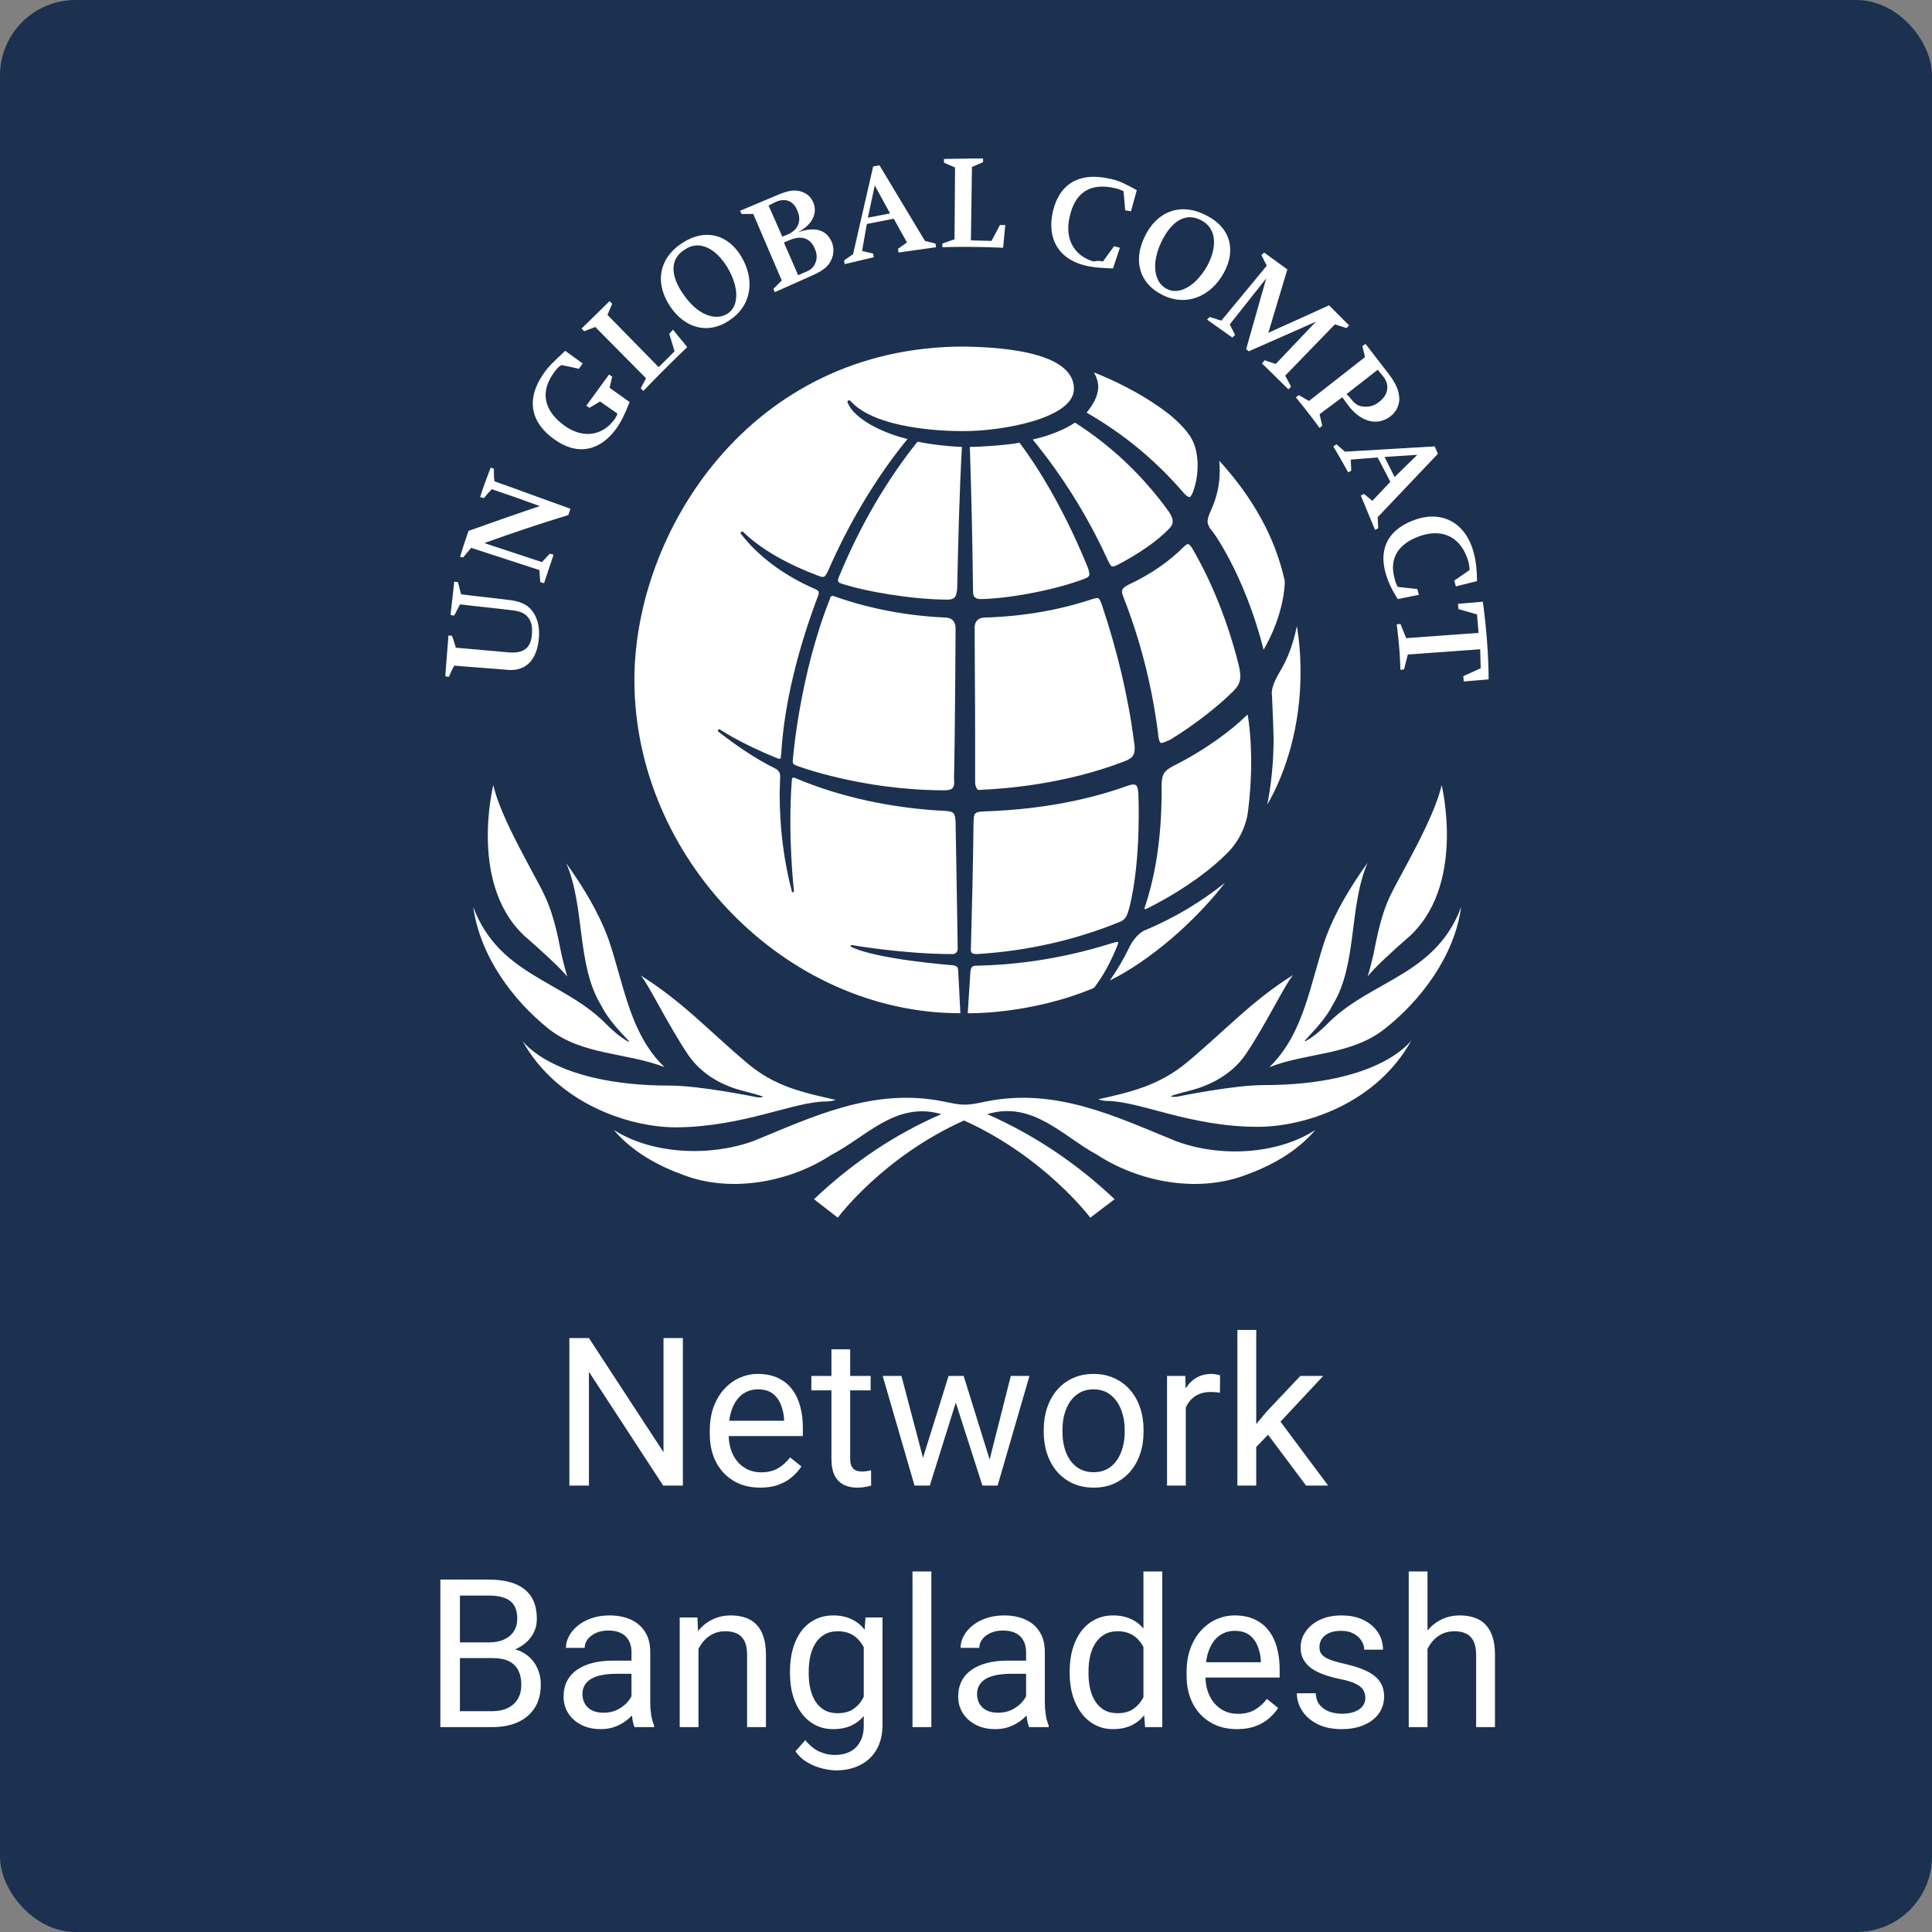 <svg xmlns="http://www.w3.org/2000/svg" version="1.1" xmlns:xlink="http://www.w3.org/1999/xlink" xmlns:svgjs="http://svgjs.dev/svgjs" width="512" height="512"><rect width="100%" height="100%" fill="#808080" stroke="none"/><svg width="512" height="512" viewBox="0 0 512 512" fill="none" xmlns="http://www.w3.org/2000/svg">
<rect width="512" height="512" rx="20" fill="#1C314F"></rect>
<path d="M307.56 196.84C307 196.42 306.86 194.04 306.86 194.04C305.32 182.14 302.38 170.1 297.76 158.34C297.48 157.64 297.34 157.22 297.34 156.8C297.34 156.24 297.62 155.68 299.02 154.98C305.04 152.18 309.94 148.68 313.58 145.04C314.14 144.48 314.56 144.2 314.84 144.2C315.12 144.2 315.4 144.48 315.96 145.32C321.42 154.7 325.48 165.2 328.28 176.26C328.56 177.52 328.7 178.5 328.7 179.2C328.7 180.74 328.14 181.86 326.74 183.26C323.1 186.9 316.66 192.08 309.94 196.14C309.66 196.14 307.98 197.12 307.56 196.84ZM301.68 210.56C301.68 210.56 301.68 208.46 300.98 208.04C300.28 207.62 298.6 208.32 298.6 208.32C286.84 212.52 273.96 214.62 260.52 215.04C258 215.18 258.14 215.74 258 217.84C257.86 229.74 257.58 240.94 257.3 251.16C257.3 251.16 257.16 252.14 257.58 252.56C257.86 252.84 258.98 252.84 258.98 252.84C272.42 252 285.16 249.06 296.78 244.3C298.46 243.6 298.74 242.48 299.3 240.52C302.52 227.64 301.68 210.56 301.68 210.56ZM296.5 149.52C301.82 146.72 306.72 143.36 309.8 140.14C310.5 139.44 310.78 138.88 310.78 138.18C310.78 137.48 310.5 136.78 309.8 135.66C302.66 125.72 294.12 117.88 284.88 112C282.22 113.82 278.02 115.5 273.68 116.48C281.24 125.72 287.96 136.22 293.42 148.12C293.98 149.24 294.26 149.94 294.68 150.08C295.24 150.22 295.94 149.8 296.5 149.52ZM287.26 153.44C287.96 153.16 288.38 153.02 288.66 152.46C288.8 151.9 288.38 150.64 288.38 150.64C283.2 137.9 276.9 126.28 270.18 117.32C266.54 118.02 259.54 118.44 257.02 118.44C257.44 131.32 257.72 144.06 257.86 156.38C257.86 157.5 258 158.06 258.42 158.34C258.7 158.62 259.26 158.76 259.82 158.76C268.22 158.62 280.26 156.1 287.26 153.44ZM296.36 249.9C296.36 249.62 296.08 249.62 296.08 249.62C295.8 249.62 295.38 249.76 294.4 250.04C279.7 254.66 266.96 255.78 258.7 255.92C257.58 255.92 257.3 256.34 257.16 257.6L256.46 268.52C256.46 268.52 272.98 268.94 289.92 261.8C292.3 258.72 294.26 255.08 295.94 251.02C296.08 250.6 296.22 250.32 296.36 249.9ZM330.66 189.56C330.66 189.28 330.38 189.56 330.38 189.56C326.46 193.48 319.32 198.8 310.92 203C308.26 204.4 307.98 205.38 307.84 207.76C307.98 221.34 306.3 231.7 303.36 240.52C303.36 240.52 303.08 241.22 303.92 240.8C304.76 240.38 316.94 234.5 325.34 225.96C328.14 223.16 330.38 218.96 330.8 214.48C332.62 199.64 330.66 189.56 330.66 189.56ZM334.86 172.2C340.46 162.54 340.46 154.56 340.46 154.56C340.46 154 340.46 153.58 340.32 153.3C337.8 142.24 331.92 131.74 323.1 122.08C323.24 123.06 323.24 123.9 323.24 124.88C323.24 128.24 322.54 131.74 320.86 135.38C320.3 136.64 320.02 137.48 320.02 138.18C320.02 138.88 320.3 139.3 320.72 140.14C320.86 139.86 329.82 152.04 334.86 172.2ZM207.04 199.64C207.88 185.92 211.66 171.5 216.84 157.78C216.98 157.5 216.98 157.22 216.98 157.08C216.98 156.66 216.7 156.38 216 156.1C207.32 152.32 200.74 147.14 196.4 141.54C196.4 141.54 196.12 141.26 196.4 140.98C196.68 140.7 196.96 140.98 196.96 140.98C201.86 145.74 209 149.66 217.26 152.74C217.68 152.88 217.82 152.88 218.1 152.88C218.52 152.88 218.8 152.6 219.36 151.48C224.96 138.6 232.24 126.42 240.5 116.34C233.5 114.66 226.36 110.88 224.68 106.82C224.68 106.82 224.4 106.4 224.82 106.12C225.24 105.98 225.52 106.4 225.52 106.4C233.22 114.8 255.76 114.24 255.76 114.24C265.14 114.24 284.6 111.02 284.6 103.04C284.6 95.9 274.24 92.12 255.48 91.84C198.64 91.84 168.12 141.12 168.12 180.18C168.12 227.36 208.16 268.52 254.5 268.52C254.5 267.82 253.94 257.46 253.94 257.46C253.94 256.34 253.66 255.92 252.26 255.78C252.26 255.78 232.1 254.24 225.52 250.88C225.24 250.74 225.38 250.46 225.8 250.46C225.8 250.46 239.38 252.84 252.4 252.84C252.4 252.84 253.8 252.98 253.8 251.3C253.8 249.9 253.24 217.84 253.24 217.84C253.1 215.46 252.82 215.04 250.44 214.9C236.44 214.2 222.72 211.26 210.82 206.22C210.54 206.08 210.4 206.08 210.12 206.08C209.84 206.22 209.84 206.78 209.84 206.78C208.72 221.62 210.4 236.04 210.4 236.04C210.4 236.32 210.4 236.46 210.12 236.46C209.84 236.46 209.84 236.18 209.84 236.18C207.74 228.2 206.62 219.52 206.62 210.28C206.62 209.58 206.76 205.8 206.76 205.8C206.76 204.82 206.34 204.12 205.5 203.7C199.9 200.9 194.86 197.4 190.38 193.9C190.38 193.9 190.1 193.62 190.38 193.34C190.66 193.2 190.8 193.34 190.8 193.34C195.42 196.28 200.74 198.8 206.2 201.04H206.9C206.9 200.9 206.9 200.48 207.04 199.64ZM316.1 130.48C317.64 126.56 317.92 121.1 316.24 117.18C314.7 113.54 309.8 109.76 309.8 109.76C302.24 103.88 293.84 100.24 289.92 98.7C290.62 99.96 291.04 101.22 291.04 102.48C291.04 104.72 289.92 106.96 287.96 109.34C297.9 115.08 306.16 121.94 313.44 130.34C313.44 130.34 314.56 131.74 315.26 131.74C315.68 131.6 316.1 130.48 316.1 130.48ZM337.52 195.58C337.52 201.6 336.96 207.62 335.84 213.22C340.74 204.82 344.66 192.5 344.66 178.22C344.66 174.16 344.38 170.1 343.68 165.9C342.84 170.1 341.44 174.3 339.06 178.22C337.52 180.88 336.82 182.7 337.1 184.52C337.38 190.4 337.52 195.58 337.52 195.58ZM299.44 250.74C297.9 253.96 296.08 257.04 294.12 259.84C304.62 254.66 316.52 244.44 324.64 233.94C318.34 238.98 311.2 243.32 303.08 246.68C301.54 247.52 300.14 249.34 299.44 250.74ZM253.24 166.6C253.24 164.78 252.4 163.8 250.72 163.66C240.36 163.24 230.42 161.28 221.6 158.2C221.18 158.06 220.9 157.92 220.62 157.92C220.34 157.92 220.06 158.06 219.92 158.76C211.8 179.2 210.12 201.32 210.12 201.32C209.98 202.3 210.26 202.58 210.96 202.86C210.96 202.86 228.18 209.44 250.3 209.44C250.3 209.44 251.84 209.44 252.26 209.02C252.82 208.46 252.96 208.04 252.82 206.22C253.1 195.44 253.24 166.6 253.24 166.6ZM222.44 152.6C221.88 153.72 222.16 154.14 222.16 154.14C222.3 154.42 222.72 154.56 222.72 154.56C229.3 156.8 242.04 158.9 251 158.9C251.98 158.9 252.54 158.76 252.96 158.34C253.38 157.92 253.52 157.22 253.66 156.1C253.94 143.78 254.22 130.9 254.92 118.44C251.14 118.3 246.38 117.74 243.16 117.04C234.76 127.54 227.9 139.44 222.44 152.6ZM260.1 209.3C266.26 209.02 282.08 207.9 298.04 201.74C300.28 200.9 300.7 199.92 300.7 198.24C300.7 197.82 300.7 197.4 300.56 196.84C299.02 184.66 296.08 172.48 292.02 160.3C291.46 158.76 291.18 158.48 290.76 158.48C290.48 158.48 290.06 158.62 289.5 158.76C280.68 161.7 271.02 163.38 260.8 163.66C258.84 163.8 258.28 165.06 258.28 166.46C258.28 172.76 258.42 182.7 258.42 196.14C258.42 199.5 258.42 204.12 258.42 207.34C258.42 207.34 258.42 208.32 258.84 208.88C258.84 209.3 259.4 209.44 260.1 209.3ZM125.42 240.38C132.14 258.3 148.8 259.84 160 270.76C162.1 272.86 164.2 274.82 166.58 276.08L166.72 275.94C164.06 273.14 161.12 270.06 159.3 266.42C152.72 255.64 155.1 240.38 150.06 228.76C154.54 235.06 158.6 241.64 161.26 248.92C165.32 260.68 166.86 273.98 176.1 282.8C166.02 278.88 154.26 279.72 145.3 272.58C136.06 265.16 127.24 253.54 125.42 240.38ZM218.94 291.9C220.34 291.9 221.46 291.48 221.46 291.48C212.78 289.52 205.36 287.98 197.94 281.68C188.14 273.42 180.58 265.16 169.66 258.44C171.06 259.28 177.22 272.02 182.4 279.58C186.04 284.9 191.78 287.84 196.96 289.1C201.3 290.22 202.28 290.64 202.28 290.64C202.28 290.64 201.58 291.06 199.9 290.64C199.9 290.64 185.48 287.7 177.64 287.7C146.56 287.7 138.44 275.8 138.44 275.8C147.68 292.46 166.72 298.76 179.18 298.76C197.1 298.62 210.4 291.9 218.94 291.9ZM333.32 298.62C345.78 298.62 364.82 292.46 374.06 275.66C374.06 275.66 365.94 287.56 334.86 287.56C327.02 287.56 312.6 290.5 312.6 290.5C310.92 290.92 310.22 290.5 310.22 290.5C310.22 290.5 311.2 290.08 315.54 288.96C320.58 287.7 326.46 284.76 330.1 279.44C335.28 271.88 341.44 259.14 342.84 258.3C331.92 265.02 324.36 273.42 314.56 281.54C307.14 287.7 299.72 289.38 291.04 291.34C291.04 291.34 292.16 291.76 293.56 291.76C302.24 291.9 315.54 298.62 333.32 298.62ZM139.84 248.78C142.92 251.44 149.22 257.18 150.34 258.86C150.34 258.86 149.64 256.48 148.94 253.54C148.24 250.6 147.26 243.46 144.32 237.3C142.08 232.4 132.56 216.72 130.74 208.04C130.74 208.04 123.88 235.2 139.84 248.78ZM336.4 282.8C346.48 278.88 358.1 279.72 367.06 272.58C376.44 265.16 385.4 253.54 387.22 240.38C380.5 258.3 363.84 259.7 352.5 270.62C350.4 272.72 348.3 274.68 345.92 275.94L345.78 275.8C348.3 273 351.38 269.92 353.2 266.28C359.78 255.5 357.4 240.24 362.44 228.62C357.96 234.92 353.9 241.5 351.24 248.78C347.18 260.68 345.64 273.84 336.4 282.8ZM311.62 302.4C296.08 296.1 279.98 288.12 261.36 291.9C259.26 292.32 257.58 292.74 255.62 292.74C253.8 292.74 252.12 292.32 250.02 291.9C231.26 288.12 215.16 296.1 199.62 302.4C188 306.6 172.88 305.9 162.66 299.46C167.7 305.34 174.42 308.98 181.42 311.5C194.3 316.26 209.7 313.04 220.34 306.04C229.58 301.28 237.42 291.76 249.46 295.26C237.14 300.58 225.94 308.14 215.72 317.8L222.02 322.7C222.02 322.7 233.92 306.6 255.48 296.94C276.9 306.6 288.94 322.7 288.94 322.7L295.38 317.8C285.16 308.14 273.96 300.72 261.64 295.26C273.68 291.62 281.66 301.14 290.76 306.04C301.54 313.04 316.8 316.26 329.82 311.5C336.82 308.98 343.54 305.34 348.58 299.46C338.36 306.04 323.24 306.74 311.62 302.4ZM372.8 248.78C388.76 235.2 382.04 208.04 382.04 208.04C380.22 216.72 370.7 232.54 368.46 237.3C365.52 243.46 364.54 250.6 363.84 253.54C363.14 256.48 362.44 258.86 362.44 258.86C363.42 257.18 369.72 251.44 372.8 248.78ZM120.8 171.64C125.56 172.06 130.18 172.48 134.94 172.9C138.72 173.18 140.68 171.78 140.96 168.14C141.1 166.46 140.96 165.2 140.26 164.08C139.42 162.68 138.16 161.98 135.5 161.7C131.02 161.14 126.4 160.72 121.92 160.16C121.36 161.14 120.94 162.12 120.38 163.1C120.1 163.1 119.68 163.1 119.4 162.96C119.68 160.02 120.1 157.08 120.38 154.14C120.66 154.14 121.08 154.28 121.36 154.28C121.64 155.4 121.92 156.38 122.2 157.5C126.54 158.06 130.88 158.48 135.22 159.04C138.44 159.46 140.4 160.58 141.66 162.82C142.64 164.64 143.06 166.74 142.78 169.4C142.22 175 139.28 177.94 134.52 177.52C129.76 177.1 125.14 176.82 120.38 176.4C119.82 177.38 119.4 178.36 118.98 179.34C118.7 179.34 118.28 179.34 118 179.2C118.28 175.56 118.56 172.06 118.84 168.42C119.12 168.42 119.54 168.42 119.82 168.56C120.24 169.68 120.52 170.66 120.8 171.64ZM128.36 143.92C133.4 145.6 138.58 147.28 143.62 148.96C144.32 148.26 145.02 147.42 145.72 146.72C146 146.86 146.28 146.86 146.7 147C145.86 149.52 145.02 152.04 144.18 154.56C143.9 154.42 143.48 154.42 143.2 154.28C143.06 153.16 143.06 152.18 142.92 151.06C136.9 149.1 130.88 147.14 124.86 145.18C124.16 146.02 123.46 146.86 122.76 147.7C122.62 147.7 122.2 147.7 121.92 147.56C122.62 145.32 123.32 143.08 124.16 140.7C130.46 138.46 136.76 136.22 143.06 134.12C138.86 132.58 134.52 131.04 130.32 129.64C129.62 130.34 128.92 131.18 128.22 132.02C127.94 131.88 127.66 131.88 127.24 131.74C128.08 129.08 129.06 126.42 130.04 123.9C130.32 124.04 130.6 124.18 130.88 124.18C130.88 125.3 130.88 126.42 131.02 127.54C137.74 129.92 144.46 132.44 151.18 134.82C151.04 135.38 150.76 135.94 150.62 136.5C143.2 138.74 135.78 141.26 128.36 143.92ZM161.54 102.76L166.86 106.54C165.6 109.76 164.62 111.72 163.36 113.54C159.02 119.56 153 120.82 146.98 116.48C140.96 112.28 139 106.12 144.18 98.84C145.3 97.16 147.12 95.48 149.36 93.38L149.78 92.96L154.4 96.32L153.42 97.72L148.8 96.74C148.1 97.16 147.68 97.58 147.26 98.14C142.78 103.74 144.18 108.92 149.64 112.84C154.54 116.34 159.72 115.5 162.94 111.02C163.5 110.18 163.64 109.62 163.64 109.62L159.02 106.4L156.22 108.08L155.38 107.52L161.4 99.26L162.24 99.82L161.54 102.76ZM171.2 100.24L157.76 86.66L154.82 87.78L154.12 87.08L161.54 79.8L162.24 80.5L160.98 83.44L174.56 97.3L178.76 93.1L177.36 88.48L178.34 87.36L182.12 91.98C182.12 91.98 176.24 97.58 170.5 103.6L169.8 102.9L171.2 100.24ZM177.78 81.48C173.44 75.18 174.42 68.46 181 64.26C187.02 60.48 192.9 62.16 196.4 67.9C200.18 74.2 199.2 81.06 193.18 84.98C187.72 88.62 181.7 87.08 177.78 81.48ZM181.28 78.26C184.92 83.44 189.54 85.12 192.76 83.16C195.84 81.2 195.98 76.3 192.76 70.84C189.68 65.8 185.34 63.56 181.56 66.08C177.36 68.6 177.64 73.22 181.28 78.26ZM207.18 74.34L199.62 56.7H196.54L196.12 55.86L206.76 51.38C209.28 50.4 210.82 50.26 212.5 50.82C214.04 51.38 215.02 52.36 215.58 53.76C216.7 56.7 215.16 59.64 211.38 61.6C216 59.92 219.08 60.9 220.48 64.26C221.18 66.08 220.9 68.04 219.92 69.58C218.94 71.12 217.4 72.1 214.46 73.36L205.36 77.42L204.94 76.58L207.18 74.34ZM207.32 62.72L208.72 62.16C211.38 61.04 212.5 58.66 211.38 56C210.4 53.34 208.3 52.36 205.64 53.48L203.68 54.46L207.32 62.72ZM211.52 72.94L212.78 72.38C214.6 71.68 215.44 71.12 216 69.86C216.56 68.74 216.56 67.34 216 66.08C214.88 63.14 212.5 62.3 209.42 63.56L207.74 64.26L211.52 72.94ZM229.72 59.36L228.46 66.5L231.4 67.2L231.54 68.18L223.84 70L223.7 69.02L226.08 67.34L231.4 44.1L233.08 43.82L245.12 63.84L247.92 64.54L248.06 65.52L238.12 66.92L237.98 65.94L240.36 64.26L236.86 57.96L229.72 59.36ZM230 57.68L235.88 56.56L231.82 49.14L230 57.68ZM252.96 63.42L253.1 44.38L250.16 43.12V42.14C255.62 42 260.52 42 260.52 42V42.98L257.58 44.24L257.3 63.7L262.76 63.84L265 59.64H266.4L265.84 65.66C265.84 65.66 257.02 65.24 249.74 65.52V64.54L252.96 63.42ZM292.3 69.3L295.24 65.24L296.78 65.66L294.96 71.12H294.4C291.18 70.98 289.36 70.84 287.26 70.28C280.4 68.46 277.46 63.14 279 56.14C280.68 48.86 285.86 45.36 294.54 47.46C296.64 47.88 298.74 49 301.26 50.4L299.72 56L298.18 55.72L297.76 50.68C297.76 50.68 296.92 50.26 295.94 49.98C288.38 48.02 284.74 51.66 283.48 57.4C282.08 63.28 284.6 67.76 289.78 69.3C290.9 69.02 291.46 69.16 292.3 69.3ZM336.12 88.2L352.22 80.92L357.54 86.24L356.84 86.94L353.76 85.96L340.6 99.54L342.14 102.48L341.44 103.18C337.94 99.68 334.44 96.32 334.44 96.32L335.14 95.48L338.08 96.46L348.72 85.26L330.94 93.1L330.24 92.54L335.56 73.78L325.9 85.96L327.3 88.76L326.6 89.46L319.88 84.7L320.58 84L323.66 84.98L335.7 70.42L334.3 67.62L335 66.92L341.16 71.4L336.12 88.2ZM355.72 105.28L349.7 109.76L350.4 112.84L349.7 113.4C346.76 109.34 343.4 105.28 343.4 105.28L344.24 104.72L346.9 106.26L361.74 94.64L361.04 91.7L361.88 91.14L368.04 99.12C370.14 101.92 370.7 103.6 370.84 105.56C370.84 107.52 370 109.2 368.32 110.46C364.82 112.98 360.48 111.72 357.26 107.38L355.72 105.28ZM357.68 105.28C358.8 106.82 359.64 107.38 360.62 107.66C362.16 107.94 363.84 107.8 365.24 106.68C366.64 105.7 367.48 104.44 367.62 103.18C367.76 101.92 367.48 100.94 366.5 99.68L365.1 98L356.84 104.44L357.68 105.28ZM365.1 121.24L357.96 121.8L358.1 124.74L357.26 125.16C355.44 121.8 353.34 118.3 353.34 118.3L354.18 117.74L356.42 119.7L380.22 118.3L381.06 120.26L365.1 137.06L365.24 140L364.4 140.42C362.44 135.66 360.62 131.32 360.62 131.32L361.46 130.9L363.7 132.72L368.46 127.68L365.1 121.24ZM366.92 121.1L369.58 126.42L375.6 120.54L366.92 121.1ZM370.42 155.54L375.6 156.1L376.02 157.64L370.42 158.76L370.14 158.34C368.46 155.54 367.76 153.86 367.2 151.9C365.24 144.9 368.32 140 375.32 137.62C382.6 135.24 388.62 138.88 390.58 146.58C391.14 148.68 391.42 151.2 391.42 154L385.82 155.4L385.4 153.86L389.46 151.06C389.46 150.5 389.32 149.66 389.18 148.96C387.36 142.52 382.6 140 376.58 141.96C370.7 143.92 368.04 147.84 369.58 153.3C369.72 154.14 370 154.7 370.42 155.54ZM392.26 172.06L373.08 173.46L372.1 177.38L371.12 177.52C370.98 171.22 370.14 165.48 370.14 165.48L371.12 165.34L372.66 169.12L391.84 167.72L391.42 162.82L386.52 161.42L386.38 160.02L392.96 159.46C392.96 159.46 394.5 169.82 394.5 180.04L387.92 180.6L387.78 179.2L392.4 177.1L392.26 172.06ZM303.22 63C306.44 56 312.88 53.48 319.74 57.12C326.18 60.34 327.58 66.36 324.36 72.24C320.86 78.68 314.28 81.34 307.98 78.12C302.1 75.18 300.28 69.3 303.22 63ZM307.7 64.26C305.04 70 305.88 74.9 309.24 76.58C312.46 78.26 316.8 75.88 319.88 70.56C322.68 65.38 322.4 60.48 318.34 58.38C314.14 56.14 310.36 58.66 307.7 64.26ZM307.56 196.84C307 196.42 306.86 194.04 306.86 194.04C305.32 182.14 302.38 170.1 297.76 158.34C297.48 157.64 297.34 157.22 297.34 156.8C297.34 156.24 297.62 155.68 299.02 154.98C305.04 152.18 309.94 148.68 313.58 145.04C314.14 144.48 314.56 144.2 314.84 144.2C315.12 144.2 315.4 144.48 315.96 145.32C321.42 154.7 325.48 165.2 328.28 176.26C328.56 177.52 328.7 178.5 328.7 179.2C328.7 180.74 328.14 181.86 326.74 183.26C323.1 186.9 316.66 192.08 309.94 196.14C309.66 196.14 307.98 197.12 307.56 196.84ZM301.68 210.56C301.68 210.56 301.68 208.46 300.98 208.04C300.28 207.62 298.6 208.32 298.6 208.32C286.84 212.52 273.96 214.62 260.52 215.04C258 215.18 258.14 215.74 258 217.84C257.86 229.74 257.58 240.94 257.3 251.16C257.3 251.16 257.16 252.14 257.58 252.56C257.86 252.84 258.98 252.84 258.98 252.84C272.42 252 285.16 249.06 296.78 244.3C298.46 243.6 298.74 242.48 299.3 240.52C302.52 227.64 301.68 210.56 301.68 210.56ZM296.5 149.52C301.82 146.72 306.72 143.36 309.8 140.14C310.5 139.44 310.78 138.88 310.78 138.18C310.78 137.48 310.5 136.78 309.8 135.66C302.66 125.72 294.12 117.88 284.88 112C282.22 113.82 278.02 115.5 273.68 116.48C281.24 125.72 287.96 136.22 293.42 148.12C293.98 149.24 294.26 149.94 294.68 150.08C295.24 150.22 295.94 149.8 296.5 149.52ZM287.26 153.44C287.96 153.16 288.38 153.02 288.66 152.46C288.8 151.9 288.38 150.64 288.38 150.64C283.2 137.9 276.9 126.28 270.18 117.32C266.54 118.02 259.54 118.44 257.02 118.44C257.44 131.32 257.72 144.06 257.86 156.38C257.86 157.5 258 158.06 258.42 158.34C258.7 158.62 259.26 158.76 259.82 158.76C268.22 158.62 280.26 156.1 287.26 153.44ZM296.36 249.9C296.36 249.62 296.08 249.62 296.08 249.62C295.8 249.62 295.38 249.76 294.4 250.04C279.7 254.66 266.96 255.78 258.7 255.92C257.58 255.92 257.3 256.34 257.16 257.6L256.46 268.52C256.46 268.52 272.98 268.94 289.92 261.8C292.3 258.72 294.26 255.08 295.94 251.02C296.08 250.6 296.22 250.32 296.36 249.9ZM330.66 189.56C330.66 189.28 330.38 189.56 330.38 189.56C326.46 193.48 319.32 198.8 310.92 203C308.26 204.4 307.98 205.38 307.84 207.76C307.98 221.34 306.3 231.7 303.36 240.52C303.36 240.52 303.08 241.22 303.92 240.8C304.76 240.38 316.94 234.5 325.34 225.96C328.14 223.16 330.38 218.96 330.8 214.48C332.62 199.64 330.66 189.56 330.66 189.56ZM334.86 172.2C340.46 162.54 340.46 154.56 340.46 154.56C340.46 154 340.46 153.58 340.32 153.3C337.8 142.24 331.92 131.74 323.1 122.08C323.24 123.06 323.24 123.9 323.24 124.88C323.24 128.24 322.54 131.74 320.86 135.38C320.3 136.64 320.02 137.48 320.02 138.18C320.02 138.88 320.3 139.3 320.72 140.14C320.86 139.86 329.82 152.04 334.86 172.2ZM207.04 199.64C207.88 185.92 211.66 171.5 216.84 157.78C216.98 157.5 216.98 157.22 216.98 157.08C216.98 156.66 216.7 156.38 216 156.1C207.32 152.32 200.74 147.14 196.4 141.54C196.4 141.54 196.12 141.26 196.4 140.98C196.68 140.7 196.96 140.98 196.96 140.98C201.86 145.74 209 149.66 217.26 152.74C217.68 152.88 217.82 152.88 218.1 152.88C218.52 152.88 218.8 152.6 219.36 151.48C224.96 138.6 232.24 126.42 240.5 116.34C233.5 114.66 226.36 110.88 224.68 106.82C224.68 106.82 224.4 106.4 224.82 106.12C225.24 105.98 225.52 106.4 225.52 106.4C233.22 114.8 255.76 114.24 255.76 114.24C265.14 114.24 284.6 111.02 284.6 103.04C284.6 95.9 274.24 92.12 255.48 91.84C198.64 91.84 168.12 141.12 168.12 180.18C168.12 227.36 208.16 268.52 254.5 268.52C254.5 267.82 253.94 257.46 253.94 257.46C253.94 256.34 253.66 255.92 252.26 255.78C252.26 255.78 232.1 254.24 225.52 250.88C225.24 250.74 225.38 250.46 225.8 250.46C225.8 250.46 239.38 252.84 252.4 252.84C252.4 252.84 253.8 252.98 253.8 251.3C253.8 249.9 253.24 217.84 253.24 217.84C253.1 215.46 252.82 215.04 250.44 214.9C236.44 214.2 222.72 211.26 210.82 206.22C210.54 206.08 210.4 206.08 210.12 206.08C209.84 206.22 209.84 206.78 209.84 206.78C208.72 221.62 210.4 236.04 210.4 236.04C210.4 236.32 210.4 236.46 210.12 236.46C209.84 236.46 209.84 236.18 209.84 236.18C207.74 228.2 206.62 219.52 206.62 210.28C206.62 209.58 206.76 205.8 206.76 205.8C206.76 204.82 206.34 204.12 205.5 203.7C199.9 200.9 194.86 197.4 190.38 193.9C190.38 193.9 190.1 193.62 190.38 193.34C190.66 193.2 190.8 193.34 190.8 193.34C195.42 196.28 200.74 198.8 206.2 201.04H206.9C206.9 200.9 206.9 200.48 207.04 199.64ZM316.1 130.48C317.64 126.56 317.92 121.1 316.24 117.18C314.7 113.54 309.8 109.76 309.8 109.76C302.24 103.88 293.84 100.24 289.92 98.7C290.62 99.96 291.04 101.22 291.04 102.48C291.04 104.72 289.92 106.96 287.96 109.34C297.9 115.08 306.16 121.94 313.44 130.34C313.44 130.34 314.56 131.74 315.26 131.74C315.68 131.6 316.1 130.48 316.1 130.48ZM337.52 195.58C337.52 201.6 336.96 207.62 335.84 213.22C340.74 204.82 344.66 192.5 344.66 178.22C344.66 174.16 344.38 170.1 343.68 165.9C342.84 170.1 341.44 174.3 339.06 178.22C337.52 180.88 336.82 182.7 337.1 184.52C337.38 190.4 337.52 195.58 337.52 195.58ZM299.44 250.74C297.9 253.96 296.08 257.04 294.12 259.84C304.62 254.66 316.52 244.44 324.64 233.94C318.34 238.98 311.2 243.32 303.08 246.68C301.54 247.52 300.14 249.34 299.44 250.74ZM253.24 166.6C253.24 164.78 252.4 163.8 250.72 163.66C240.36 163.24 230.42 161.28 221.6 158.2C221.18 158.06 220.9 157.92 220.62 157.92C220.34 157.92 220.06 158.06 219.92 158.76C211.8 179.2 210.12 201.32 210.12 201.32C209.98 202.3 210.26 202.58 210.96 202.86C210.96 202.86 228.18 209.44 250.3 209.44C250.3 209.44 251.84 209.44 252.26 209.02C252.82 208.46 252.96 208.04 252.82 206.22C253.1 195.44 253.24 166.6 253.24 166.6ZM222.44 152.6C221.88 153.72 222.16 154.14 222.16 154.14C222.3 154.42 222.72 154.56 222.72 154.56C229.3 156.8 242.04 158.9 251 158.9C251.98 158.9 252.54 158.76 252.96 158.34C253.38 157.92 253.52 157.22 253.66 156.1C253.94 143.78 254.22 130.9 254.92 118.44C251.14 118.3 246.38 117.74 243.16 117.04C234.76 127.54 227.9 139.44 222.44 152.6ZM260.1 209.3C266.26 209.02 282.08 207.9 298.04 201.74C300.28 200.9 300.7 199.92 300.7 198.24C300.7 197.82 300.7 197.4 300.56 196.84C299.02 184.66 296.08 172.48 292.02 160.3C291.46 158.76 291.18 158.48 290.76 158.48C290.48 158.48 290.06 158.62 289.5 158.76C280.68 161.7 271.02 163.38 260.8 163.66C258.84 163.8 258.28 165.06 258.28 166.46C258.28 172.76 258.42 182.7 258.42 196.14C258.42 199.5 258.42 204.12 258.42 207.34C258.42 207.34 258.42 208.32 258.84 208.88C258.84 209.3 259.4 209.44 260.1 209.3ZM125.42 240.38C132.14 258.3 148.8 259.84 160 270.76C162.1 272.86 164.2 274.82 166.58 276.08L166.72 275.94C164.06 273.14 161.12 270.06 159.3 266.42C152.72 255.64 155.1 240.38 150.06 228.76C154.54 235.06 158.6 241.64 161.26 248.92C165.32 260.68 166.86 273.98 176.1 282.8C166.02 278.88 154.26 279.72 145.3 272.58C136.06 265.16 127.24 253.54 125.42 240.38ZM218.94 291.9C220.34 291.9 221.46 291.48 221.46 291.48C212.78 289.52 205.36 287.98 197.94 281.68C188.14 273.42 180.58 265.16 169.66 258.44C171.06 259.28 177.22 272.02 182.4 279.58C186.04 284.9 191.78 287.84 196.96 289.1C201.3 290.22 202.28 290.64 202.28 290.64C202.28 290.64 201.58 291.06 199.9 290.64C199.9 290.64 185.48 287.7 177.64 287.7C146.56 287.7 138.44 275.8 138.44 275.8C147.68 292.46 166.72 298.76 179.18 298.76C197.1 298.62 210.4 291.9 218.94 291.9ZM333.32 298.62C345.78 298.62 364.82 292.46 374.06 275.66C374.06 275.66 365.94 287.56 334.86 287.56C327.02 287.56 312.6 290.5 312.6 290.5C310.92 290.92 310.22 290.5 310.22 290.5C310.22 290.5 311.2 290.08 315.54 288.96C320.58 287.7 326.46 284.76 330.1 279.44C335.28 271.88 341.44 259.14 342.84 258.3C331.92 265.02 324.36 273.42 314.56 281.54C307.14 287.7 299.72 289.38 291.04 291.34C291.04 291.34 292.16 291.76 293.56 291.76C302.24 291.9 315.54 298.62 333.32 298.62ZM139.84 248.78C142.92 251.44 149.22 257.18 150.34 258.86C150.34 258.86 149.64 256.48 148.94 253.54C148.24 250.6 147.26 243.46 144.32 237.3C142.08 232.4 132.56 216.72 130.74 208.04C130.74 208.04 123.88 235.2 139.84 248.78ZM336.4 282.8C346.48 278.88 358.1 279.72 367.06 272.58C376.44 265.16 385.4 253.54 387.22 240.38C380.5 258.3 363.84 259.7 352.5 270.62C350.4 272.72 348.3 274.68 345.92 275.94L345.78 275.8C348.3 273 351.38 269.92 353.2 266.28C359.78 255.5 357.4 240.24 362.44 228.62C357.96 234.92 353.9 241.5 351.24 248.78C347.18 260.68 345.64 273.84 336.4 282.8ZM311.62 302.4C296.08 296.1 279.98 288.12 261.36 291.9C259.26 292.32 257.58 292.74 255.62 292.74C253.8 292.74 252.12 292.32 250.02 291.9C231.26 288.12 215.16 296.1 199.62 302.4C188 306.6 172.88 305.9 162.66 299.46C167.7 305.34 174.42 308.98 181.42 311.5C194.3 316.26 209.7 313.04 220.34 306.04C229.58 301.28 237.42 291.76 249.46 295.26C237.14 300.58 225.94 308.14 215.72 317.8L222.02 322.7C222.02 322.7 233.92 306.6 255.48 296.94C276.9 306.6 288.94 322.7 288.94 322.7L295.38 317.8C285.16 308.14 273.96 300.72 261.64 295.26C273.68 291.62 281.66 301.14 290.76 306.04C301.54 313.04 316.8 316.26 329.82 311.5C336.82 308.98 343.54 305.34 348.58 299.46C338.36 306.04 323.24 306.74 311.62 302.4ZM372.8 248.78C388.76 235.2 382.04 208.04 382.04 208.04C380.22 216.72 370.7 232.54 368.46 237.3C365.52 243.46 364.54 250.6 363.84 253.54C363.14 256.48 362.44 258.86 362.44 258.86C363.42 257.18 369.72 251.44 372.8 248.78ZM120.8 171.64C125.56 172.06 130.18 172.48 134.94 172.9C138.72 173.18 140.68 171.78 140.96 168.14C141.1 166.46 140.96 165.2 140.26 164.08C139.42 162.68 138.16 161.98 135.5 161.7C131.02 161.14 126.4 160.72 121.92 160.16C121.36 161.14 120.94 162.12 120.38 163.1C120.1 163.1 119.68 163.1 119.4 162.96C119.68 160.02 120.1 157.08 120.38 154.14C120.66 154.14 121.08 154.28 121.36 154.28C121.64 155.4 121.92 156.38 122.2 157.5C126.54 158.06 130.88 158.48 135.22 159.04C138.44 159.46 140.4 160.58 141.66 162.82C142.64 164.64 143.06 166.74 142.78 169.4C142.22 175 139.28 177.94 134.52 177.52C129.76 177.1 125.14 176.82 120.38 176.4C119.82 177.38 119.4 178.36 118.98 179.34C118.7 179.34 118.28 179.34 118 179.2C118.28 175.56 118.56 172.06 118.84 168.42C119.12 168.42 119.54 168.42 119.82 168.56C120.24 169.68 120.52 170.66 120.8 171.64ZM128.36 143.92C133.4 145.6 138.58 147.28 143.62 148.96C144.32 148.26 145.02 147.42 145.72 146.72C146 146.86 146.28 146.86 146.7 147C145.86 149.52 145.02 152.04 144.18 154.56C143.9 154.42 143.48 154.42 143.2 154.28C143.06 153.16 143.06 152.18 142.92 151.06C136.9 149.1 130.88 147.14 124.86 145.18C124.16 146.02 123.46 146.86 122.76 147.7C122.62 147.7 122.2 147.7 121.92 147.56C122.62 145.32 123.32 143.08 124.16 140.7C130.46 138.46 136.76 136.22 143.06 134.12C138.86 132.58 134.52 131.04 130.32 129.64C129.62 130.34 128.92 131.18 128.22 132.02C127.94 131.88 127.66 131.88 127.24 131.74C128.08 129.08 129.06 126.42 130.04 123.9C130.32 124.04 130.6 124.18 130.88 124.18C130.88 125.3 130.88 126.42 131.02 127.54C137.74 129.92 144.46 132.44 151.18 134.82C151.04 135.38 150.76 135.94 150.62 136.5C143.2 138.74 135.78 141.26 128.36 143.92ZM161.54 102.76L166.86 106.54C165.6 109.76 164.62 111.72 163.36 113.54C159.02 119.56 153 120.82 146.98 116.48C140.96 112.28 139 106.12 144.18 98.84C145.3 97.16 147.12 95.48 149.36 93.38L149.78 92.96L154.4 96.32L153.42 97.72L148.8 96.74C148.1 97.16 147.68 97.58 147.26 98.14C142.78 103.74 144.18 108.92 149.64 112.84C154.54 116.34 159.72 115.5 162.94 111.02C163.5 110.18 163.64 109.62 163.64 109.62L159.02 106.4L156.22 108.08L155.38 107.52L161.4 99.26L162.24 99.82L161.54 102.76ZM171.2 100.24L157.76 86.66L154.82 87.78L154.12 87.08L161.54 79.8L162.24 80.5L160.98 83.44L174.56 97.3L178.76 93.1L177.36 88.48L178.34 87.36L182.12 91.98C182.12 91.98 176.24 97.58 170.5 103.6L169.8 102.9L171.2 100.24ZM177.78 81.48C173.44 75.18 174.42 68.46 181 64.26C187.02 60.48 192.9 62.16 196.4 67.9C200.18 74.2 199.2 81.06 193.18 84.98C187.72 88.62 181.7 87.08 177.78 81.48ZM181.28 78.26C184.92 83.44 189.54 85.12 192.76 83.16C195.84 81.2 195.98 76.3 192.76 70.84C189.68 65.8 185.34 63.56 181.56 66.08C177.36 68.6 177.64 73.22 181.28 78.26ZM207.18 74.34L199.62 56.7H196.54L196.12 55.86L206.76 51.38C209.28 50.4 210.82 50.26 212.5 50.82C214.04 51.38 215.02 52.36 215.58 53.76C216.7 56.7 215.16 59.64 211.38 61.6C216 59.92 219.08 60.9 220.48 64.26C221.18 66.08 220.9 68.04 219.92 69.58C218.94 71.12 217.4 72.1 214.46 73.36L205.36 77.42L204.94 76.58L207.18 74.34ZM207.32 62.72L208.72 62.16C211.38 61.04 212.5 58.66 211.38 56C210.4 53.34 208.3 52.36 205.64 53.48L203.68 54.46L207.32 62.72ZM211.52 72.94L212.78 72.38C214.6 71.68 215.44 71.12 216 69.86C216.56 68.74 216.56 67.34 216 66.08C214.88 63.14 212.5 62.3 209.42 63.56L207.74 64.26L211.52 72.94ZM229.72 59.36L228.46 66.5L231.4 67.2L231.54 68.18L223.84 70L223.7 69.02L226.08 67.34L231.4 44.1L233.08 43.82L245.12 63.84L247.92 64.54L248.06 65.52L238.12 66.92L237.98 65.94L240.36 64.26L236.86 57.96L229.72 59.36ZM230 57.68L235.88 56.56L231.82 49.14L230 57.68ZM252.96 63.42L253.1 44.38L250.16 43.12V42.14C255.62 42 260.52 42 260.52 42V42.98L257.58 44.24L257.3 63.7L262.76 63.84L265 59.64H266.4L265.84 65.66C265.84 65.66 257.02 65.24 249.74 65.52V64.54L252.96 63.42ZM292.3 69.3L295.24 65.24L296.78 65.66L294.96 71.12H294.4C291.18 70.98 289.36 70.84 287.26 70.28C280.4 68.46 277.46 63.14 279 56.14C280.68 48.86 285.86 45.36 294.54 47.46C296.64 47.88 298.74 49 301.26 50.4L299.72 56L298.18 55.72L297.76 50.68C297.76 50.68 296.92 50.26 295.94 49.98C288.38 48.02 284.74 51.66 283.48 57.4C282.08 63.28 284.6 67.76 289.78 69.3C290.9 69.02 291.46 69.16 292.3 69.3ZM336.12 88.2L352.22 80.92L357.54 86.24L356.84 86.94L353.76 85.96L340.6 99.54L342.14 102.48L341.44 103.18C337.94 99.68 334.44 96.32 334.44 96.32L335.14 95.48L338.08 96.46L348.72 85.26L330.94 93.1L330.24 92.54L335.56 73.78L325.9 85.96L327.3 88.76L326.6 89.46L319.88 84.7L320.58 84L323.66 84.98L335.7 70.42L334.3 67.62L335 66.92L341.16 71.4L336.12 88.2ZM355.72 105.28L349.7 109.76L350.4 112.84L349.7 113.4C346.76 109.34 343.4 105.28 343.4 105.28L344.24 104.72L346.9 106.26L361.74 94.64L361.04 91.7L361.88 91.14L368.04 99.12C370.14 101.92 370.7 103.6 370.84 105.56C370.84 107.52 370 109.2 368.32 110.46C364.82 112.98 360.48 111.72 357.26 107.38L355.72 105.28ZM357.68 105.28C358.8 106.82 359.64 107.38 360.62 107.66C362.16 107.94 363.84 107.8 365.24 106.68C366.64 105.7 367.48 104.44 367.62 103.18C367.76 101.92 367.48 100.94 366.5 99.68L365.1 98L356.84 104.44L357.68 105.28ZM365.1 121.24L357.96 121.8L358.1 124.74L357.26 125.16C355.44 121.8 353.34 118.3 353.34 118.3L354.18 117.74L356.42 119.7L380.22 118.3L381.06 120.26L365.1 137.06L365.24 140L364.4 140.42C362.44 135.66 360.62 131.32 360.62 131.32L361.46 130.9L363.7 132.72L368.46 127.68L365.1 121.24ZM366.92 121.1L369.58 126.42L375.6 120.54L366.92 121.1ZM370.42 155.54L375.6 156.1L376.02 157.64L370.42 158.76L370.14 158.34C368.46 155.54 367.76 153.86 367.2 151.9C365.24 144.9 368.32 140 375.32 137.62C382.6 135.24 388.62 138.88 390.58 146.58C391.14 148.68 391.42 151.2 391.42 154L385.82 155.4L385.4 153.86L389.46 151.06C389.46 150.5 389.32 149.66 389.18 148.96C387.36 142.52 382.6 140 376.58 141.96C370.7 143.92 368.04 147.84 369.58 153.3C369.72 154.14 370 154.7 370.42 155.54ZM392.26 172.06L373.08 173.46L372.1 177.38L371.12 177.52C370.98 171.22 370.14 165.48 370.14 165.48L371.12 165.34L372.66 169.12L391.84 167.72L391.42 162.82L386.52 161.42L386.38 160.02L392.96 159.46C392.96 159.46 394.5 169.82 394.5 180.04L387.92 180.6L387.78 179.2L392.4 177.1L392.26 172.06ZM303.22 63C306.44 56 312.88 53.48 319.74 57.12C326.18 60.34 327.58 66.36 324.36 72.24C320.86 78.68 314.28 81.34 307.98 78.12C302.1 75.18 300.28 69.3 303.22 63ZM307.7 64.26C305.04 70 305.88 74.9 309.24 76.58C312.46 78.26 316.8 75.88 319.88 70.56C322.68 65.38 322.4 60.48 318.34 58.38C314.14 56.14 310.36 58.66 307.7 64.26Z" fill="white"></path>
<path d="M180.966 354.599V393.7H175.756L156.071 363.542V393.7H150.888V354.599H156.071L175.836 384.838V354.599H180.966ZM201.457 394.237C199.433 394.237 197.598 393.897 195.951 393.217C194.322 392.519 192.917 391.543 191.735 390.29C190.571 389.036 189.676 387.55 189.049 385.832C188.423 384.113 188.109 382.233 188.109 380.192V379.064C188.109 376.701 188.458 374.597 189.157 372.753C189.855 370.891 190.804 369.315 192.003 368.026C193.203 366.737 194.564 365.762 196.085 365.099C197.607 364.437 199.183 364.105 200.812 364.105C202.889 364.105 204.679 364.464 206.183 365.18C207.705 365.896 208.949 366.898 209.916 368.188C210.883 369.459 211.599 370.963 212.064 372.699C212.53 374.418 212.763 376.298 212.763 378.339V380.568H191.063V376.513H207.794V376.137C207.723 374.848 207.454 373.594 206.989 372.377C206.541 371.16 205.825 370.157 204.84 369.369C203.856 368.581 202.513 368.188 200.812 368.188C199.684 368.188 198.646 368.429 197.697 368.913C196.748 369.378 195.933 370.076 195.253 371.007C194.573 371.938 194.044 373.075 193.668 374.418C193.292 375.761 193.104 377.309 193.104 379.064V380.192C193.104 381.57 193.292 382.868 193.668 384.086C194.062 385.285 194.626 386.342 195.36 387.255C196.112 388.168 197.016 388.884 198.073 389.403C199.147 389.923 200.364 390.182 201.725 390.182C203.48 390.182 204.966 389.824 206.183 389.108C207.401 388.392 208.466 387.434 209.379 386.234L212.387 388.625C211.76 389.573 210.963 390.478 209.997 391.337C209.03 392.196 207.839 392.895 206.425 393.432C205.028 393.969 203.372 394.237 201.457 394.237ZM230.729 364.643V368.456H215.019V364.643H230.729ZM220.336 357.58H225.304V386.503C225.304 387.488 225.456 388.231 225.761 388.732C226.065 389.233 226.459 389.564 226.942 389.726C227.426 389.887 227.945 389.967 228.5 389.967C228.912 389.967 229.341 389.931 229.789 389.86C230.255 389.77 230.604 389.699 230.836 389.645L230.863 393.7C230.469 393.826 229.95 393.942 229.306 394.049C228.679 394.175 227.918 394.237 227.023 394.237C225.806 394.237 224.687 393.996 223.666 393.512C222.646 393.029 221.831 392.223 221.222 391.095C220.631 389.949 220.336 388.41 220.336 386.476V357.58ZM243.915 388.544L251.381 364.643H254.657L254.013 369.396L246.413 393.7H243.217L243.915 388.544ZM238.893 364.643L245.258 388.812L245.714 393.7H242.357L233.925 364.643H238.893ZM261.801 388.625L267.87 364.643H272.812L264.379 393.7H261.049L261.801 388.625ZM255.382 364.643L262.687 388.141L263.52 393.7H260.351L252.536 369.342L251.891 364.643H255.382ZM276.598 379.494V378.876C276.598 376.781 276.903 374.839 277.511 373.048C278.12 371.24 278.997 369.674 280.143 368.349C281.289 367.006 282.676 365.967 284.306 365.233C285.935 364.481 287.761 364.105 289.784 364.105C291.825 364.105 293.66 364.481 295.29 365.233C296.937 365.967 298.333 367.006 299.479 368.349C300.643 369.674 301.529 371.24 302.138 373.048C302.746 374.839 303.051 376.781 303.051 378.876V379.494C303.051 381.588 302.746 383.531 302.138 385.321C301.529 387.112 300.643 388.678 299.479 390.021C298.333 391.346 296.946 392.384 295.316 393.136C293.705 393.87 291.879 394.237 289.838 394.237C287.797 394.237 285.962 393.87 284.333 393.136C282.703 392.384 281.307 391.346 280.143 390.021C278.997 388.678 278.12 387.112 277.511 385.321C276.903 383.531 276.598 381.588 276.598 379.494ZM281.566 378.876V379.494C281.566 380.944 281.736 382.313 282.077 383.603C282.417 384.874 282.927 386.002 283.607 386.986C284.306 387.971 285.174 388.75 286.212 389.323C287.251 389.878 288.459 390.155 289.838 390.155C291.199 390.155 292.389 389.878 293.41 389.323C294.448 388.75 295.307 387.971 295.988 386.986C296.668 386.002 297.178 384.874 297.519 383.603C297.877 382.313 298.056 380.944 298.056 379.494V378.876C298.056 377.444 297.877 376.092 297.519 374.821C297.178 373.532 296.659 372.395 295.961 371.41C295.281 370.408 294.421 369.62 293.383 369.047C292.362 368.474 291.163 368.188 289.784 368.188C288.424 368.188 287.224 368.474 286.186 369.047C285.165 369.62 284.306 370.408 283.607 371.41C282.927 372.395 282.417 373.532 282.077 374.821C281.736 376.092 281.566 377.444 281.566 378.876ZM314.25 369.208V393.7H309.281V364.643H314.115L314.25 369.208ZM323.327 364.481L323.3 369.101C322.888 369.011 322.494 368.957 322.118 368.939C321.76 368.904 321.348 368.886 320.883 368.886C319.737 368.886 318.725 369.065 317.848 369.423C316.971 369.781 316.228 370.282 315.619 370.927C315.01 371.571 314.527 372.341 314.169 373.236C313.829 374.114 313.605 375.08 313.498 376.137L312.101 376.942C312.101 375.188 312.271 373.541 312.611 372.001C312.969 370.461 313.515 369.101 314.25 367.919C314.984 366.719 315.915 365.788 317.042 365.126C318.188 364.446 319.549 364.105 321.125 364.105C321.483 364.105 321.894 364.15 322.36 364.24C322.825 364.311 323.148 364.392 323.327 364.481ZM332.914 352.45V393.7H327.919V352.45H332.914ZM350.666 364.643L337.99 378.205L330.9 385.563L330.497 380.272L335.573 374.203L344.596 364.643H350.666ZM346.127 393.7L335.761 379.843L338.339 375.412L351.981 393.7H346.127ZM130.639 439.412H120.729L120.675 435.249H129.672C131.158 435.249 132.456 434.998 133.566 434.497C134.676 433.996 135.535 433.28 136.144 432.349C136.771 431.4 137.084 430.272 137.084 428.965C137.084 427.533 136.806 426.369 136.251 425.474C135.714 424.561 134.882 423.898 133.754 423.486C132.644 423.057 131.229 422.842 129.511 422.842H121.884V457.7H116.701V418.599H129.511C131.516 418.599 133.306 418.805 134.882 419.216C136.457 419.61 137.791 420.237 138.883 421.096C139.993 421.938 140.835 423.012 141.408 424.319C141.981 425.626 142.267 427.192 142.267 429.019C142.267 430.63 141.855 432.089 141.032 433.396C140.208 434.685 139.062 435.741 137.594 436.565C136.144 437.389 134.443 437.917 132.492 438.149L130.639 439.412ZM130.397 457.7H118.688L121.615 453.484H130.397C132.044 453.484 133.441 453.197 134.586 452.625C135.75 452.052 136.636 451.246 137.245 450.208C137.854 449.151 138.158 447.907 138.158 446.475C138.158 445.024 137.899 443.771 137.379 442.715C136.86 441.659 136.046 440.844 134.936 440.271C133.826 439.698 132.393 439.412 130.639 439.412H123.253L123.307 435.249H133.405L134.506 436.753C136.386 436.914 137.979 437.451 139.286 438.364C140.593 439.259 141.587 440.405 142.267 441.802C142.965 443.198 143.314 444.738 143.314 446.421C143.314 448.856 142.777 450.915 141.703 452.598C140.647 454.263 139.152 455.534 137.218 456.411C135.285 457.271 133.011 457.7 130.397 457.7ZM167.35 452.732V437.773C167.35 436.628 167.117 435.634 166.652 434.792C166.204 433.933 165.524 433.271 164.611 432.805C163.698 432.34 162.57 432.107 161.227 432.107C159.974 432.107 158.873 432.322 157.924 432.751C156.993 433.181 156.259 433.745 155.722 434.443C155.202 435.142 154.943 435.894 154.943 436.699H149.975C149.975 435.661 150.243 434.631 150.78 433.611C151.317 432.59 152.087 431.668 153.09 430.845C154.11 430.003 155.328 429.341 156.742 428.857C158.174 428.356 159.768 428.105 161.522 428.105C163.635 428.105 165.497 428.464 167.108 429.18C168.738 429.896 170.009 430.979 170.922 432.429C171.853 433.861 172.318 435.661 172.318 437.827V451.362C172.318 452.329 172.399 453.359 172.56 454.451C172.739 455.543 172.999 456.483 173.339 457.271V457.7H168.156C167.905 457.127 167.708 456.366 167.565 455.417C167.422 454.451 167.35 453.556 167.35 452.732ZM168.209 440.083L168.263 443.574H163.241C161.827 443.574 160.565 443.691 159.455 443.923C158.345 444.138 157.414 444.469 156.662 444.917C155.91 445.365 155.337 445.929 154.943 446.609C154.549 447.271 154.352 448.05 154.352 448.945C154.352 449.858 154.558 450.691 154.97 451.443C155.382 452.195 155.999 452.795 156.823 453.242C157.664 453.672 158.694 453.887 159.911 453.887C161.433 453.887 162.776 453.564 163.939 452.92C165.103 452.275 166.025 451.488 166.706 450.557C167.404 449.626 167.78 448.722 167.833 447.844L169.955 450.234C169.83 450.986 169.49 451.819 168.935 452.732C168.38 453.645 167.637 454.522 166.706 455.364C165.792 456.187 164.7 456.877 163.429 457.432C162.176 457.969 160.762 458.237 159.186 458.237C157.217 458.237 155.489 457.852 154.003 457.083C152.535 456.313 151.389 455.283 150.565 453.994C149.76 452.687 149.357 451.228 149.357 449.617C149.357 448.059 149.661 446.689 150.27 445.508C150.879 444.308 151.756 443.315 152.902 442.527C154.048 441.721 155.426 441.112 157.038 440.701C158.649 440.289 160.448 440.083 162.436 440.083H168.209ZM185.102 434.846V457.7H180.133V428.643H184.833L185.102 434.846ZM183.92 442.07L181.852 441.99C181.87 440.002 182.165 438.167 182.738 436.484C183.311 434.784 184.117 433.306 185.155 432.053C186.194 430.8 187.429 429.833 188.861 429.153C190.312 428.455 191.914 428.105 193.668 428.105C195.101 428.105 196.39 428.302 197.536 428.696C198.681 429.072 199.657 429.681 200.463 430.522C201.286 431.364 201.913 432.456 202.343 433.799C202.772 435.124 202.987 436.744 202.987 438.66V457.7H197.992V438.606C197.992 437.084 197.768 435.867 197.321 434.954C196.873 434.023 196.22 433.351 195.36 432.939C194.501 432.51 193.445 432.295 192.191 432.295C190.956 432.295 189.828 432.555 188.808 433.074C187.805 433.593 186.937 434.309 186.203 435.222C185.486 436.135 184.923 437.183 184.511 438.364C184.117 439.528 183.92 440.763 183.92 442.07ZM229.359 428.643H233.871V457.083C233.871 459.643 233.352 461.827 232.313 463.635C231.275 465.444 229.825 466.813 227.963 467.744C226.119 468.693 223.988 469.167 221.571 469.167C220.569 469.167 219.387 469.006 218.026 468.684C216.684 468.38 215.359 467.852 214.052 467.1C212.763 466.366 211.68 465.372 210.802 464.119L213.407 461.165C214.625 462.633 215.896 463.653 217.221 464.226C218.563 464.799 219.888 465.085 221.195 465.085C222.771 465.085 224.132 464.79 225.277 464.199C226.423 463.608 227.309 462.731 227.936 461.567C228.581 460.422 228.903 459.007 228.903 457.324V435.034L229.359 428.643ZM209.352 443.494V442.93C209.352 440.71 209.612 438.695 210.131 436.887C210.668 435.061 211.429 433.494 212.414 432.188C213.416 430.881 214.625 429.878 216.039 429.18C217.453 428.464 219.047 428.105 220.819 428.105C222.646 428.105 224.239 428.428 225.6 429.072C226.978 429.699 228.142 430.621 229.091 431.838C230.058 433.038 230.819 434.488 231.374 436.189C231.929 437.89 232.313 439.814 232.528 441.963V444.434C232.331 446.564 231.946 448.48 231.374 450.181C230.819 451.882 230.058 453.332 229.091 454.531C228.142 455.731 226.978 456.653 225.6 457.297C224.221 457.924 222.61 458.237 220.766 458.237C219.029 458.237 217.453 457.87 216.039 457.136C214.643 456.402 213.443 455.373 212.44 454.048C211.438 452.723 210.668 451.165 210.131 449.375C209.612 447.567 209.352 445.606 209.352 443.494ZM214.32 442.93V443.494C214.32 444.944 214.464 446.305 214.75 447.576C215.054 448.847 215.511 449.966 216.12 450.933C216.746 451.899 217.543 452.66 218.51 453.215C219.477 453.752 220.631 454.021 221.974 454.021C223.621 454.021 224.982 453.672 226.056 452.974C227.13 452.275 227.981 451.353 228.607 450.208C229.252 449.062 229.753 447.817 230.111 446.475V440.002C229.914 439.018 229.61 438.069 229.198 437.156C228.804 436.225 228.285 435.401 227.641 434.685C227.014 433.951 226.235 433.369 225.304 432.939C224.373 432.51 223.281 432.295 222.028 432.295C220.667 432.295 219.494 432.581 218.51 433.154C217.543 433.709 216.746 434.479 216.12 435.464C215.511 436.431 215.054 437.559 214.75 438.848C214.464 440.119 214.32 441.479 214.32 442.93ZM246.815 416.45V457.7H241.82V416.45H246.815ZM271.925 452.732V437.773C271.925 436.628 271.693 435.634 271.227 434.792C270.779 433.933 270.099 433.271 269.186 432.805C268.273 432.34 267.145 432.107 265.802 432.107C264.549 432.107 263.448 432.322 262.499 432.751C261.568 433.181 260.834 433.745 260.297 434.443C259.778 435.142 259.518 435.894 259.518 436.699H254.55C254.55 435.661 254.818 434.631 255.355 433.611C255.893 432.59 256.662 431.668 257.665 430.845C258.686 430.003 259.903 429.341 261.317 428.857C262.75 428.356 264.343 428.105 266.098 428.105C268.21 428.105 270.072 428.464 271.684 429.18C273.313 429.896 274.584 430.979 275.497 432.429C276.428 433.861 276.894 435.661 276.894 437.827V451.362C276.894 452.329 276.974 453.359 277.135 454.451C277.314 455.543 277.574 456.483 277.914 457.271V457.7H272.731C272.48 457.127 272.283 456.366 272.14 455.417C271.997 454.451 271.925 453.556 271.925 452.732ZM272.785 440.083L272.838 443.574H267.816C266.402 443.574 265.14 443.691 264.03 443.923C262.92 444.138 261.989 444.469 261.237 444.917C260.485 445.365 259.912 445.929 259.518 446.609C259.124 447.271 258.927 448.05 258.927 448.945C258.927 449.858 259.133 450.691 259.545 451.443C259.957 452.195 260.574 452.795 261.398 453.242C262.239 453.672 263.269 453.887 264.486 453.887C266.008 453.887 267.351 453.564 268.515 452.92C269.678 452.275 270.6 451.488 271.281 450.557C271.979 449.626 272.355 448.722 272.409 447.844L274.53 450.234C274.405 450.986 274.065 451.819 273.51 452.732C272.955 453.645 272.212 454.522 271.281 455.364C270.368 456.187 269.276 456.877 268.004 457.432C266.751 457.969 265.337 458.237 263.761 458.237C261.792 458.237 260.064 457.852 258.578 457.083C257.11 456.313 255.964 455.283 255.141 453.994C254.335 452.687 253.932 451.228 253.932 449.617C253.932 448.059 254.236 446.689 254.845 445.508C255.454 444.308 256.331 443.315 257.477 442.527C258.623 441.721 260.001 441.112 261.613 440.701C263.224 440.289 265.023 440.083 267.011 440.083H272.785ZM303.024 452.061V416.45H308.019V457.7H303.454L303.024 452.061ZM283.473 443.494V442.93C283.473 440.71 283.742 438.695 284.279 436.887C284.834 435.061 285.613 433.494 286.615 432.188C287.636 430.881 288.844 429.878 290.241 429.18C291.655 428.464 293.231 428.105 294.967 428.105C296.793 428.105 298.387 428.428 299.748 429.072C301.126 429.699 302.29 430.621 303.239 431.838C304.206 433.038 304.966 434.488 305.521 436.189C306.076 437.89 306.461 439.814 306.676 441.963V444.434C306.479 446.564 306.094 448.48 305.521 450.181C304.966 451.882 304.206 453.332 303.239 454.531C302.29 455.731 301.126 456.653 299.748 457.297C298.369 457.924 296.758 458.237 294.914 458.237C293.213 458.237 291.655 457.87 290.241 457.136C288.844 456.402 287.636 455.373 286.615 454.048C285.613 452.723 284.834 451.165 284.279 449.375C283.742 447.567 283.473 445.606 283.473 443.494ZM288.468 442.93V443.494C288.468 444.944 288.611 446.305 288.898 447.576C289.202 448.847 289.668 449.966 290.294 450.933C290.921 451.899 291.718 452.66 292.685 453.215C293.651 453.752 294.806 454.021 296.149 454.021C297.796 454.021 299.148 453.672 300.204 452.974C301.278 452.275 302.138 451.353 302.782 450.208C303.427 449.062 303.928 447.817 304.286 446.475V440.002C304.071 439.018 303.758 438.069 303.346 437.156C302.952 436.225 302.433 435.401 301.789 434.685C301.162 433.951 300.383 433.369 299.452 432.939C298.539 432.51 297.456 432.295 296.203 432.295C294.842 432.295 293.669 432.581 292.685 433.154C291.718 433.709 290.921 434.479 290.294 435.464C289.668 436.431 289.202 437.559 288.898 438.848C288.611 440.119 288.468 441.479 288.468 442.93ZM327.812 458.237C325.788 458.237 323.953 457.897 322.306 457.217C320.677 456.519 319.271 455.543 318.09 454.29C316.926 453.036 316.031 451.55 315.404 449.832C314.778 448.113 314.464 446.233 314.464 444.192V443.064C314.464 440.701 314.813 438.597 315.512 436.753C316.21 434.891 317.159 433.315 318.358 432.026C319.558 430.737 320.919 429.762 322.44 429.099C323.962 428.437 325.538 428.105 327.167 428.105C329.244 428.105 331.034 428.464 332.538 429.18C334.06 429.896 335.304 430.898 336.271 432.188C337.238 433.459 337.954 434.963 338.419 436.699C338.885 438.418 339.118 440.298 339.118 442.339V444.568H317.418V440.513H334.149V440.137C334.078 438.848 333.809 437.594 333.344 436.377C332.896 435.16 332.18 434.157 331.195 433.369C330.211 432.581 328.868 432.188 327.167 432.188C326.039 432.188 325.001 432.429 324.052 432.913C323.103 433.378 322.288 434.076 321.608 435.007C320.928 435.938 320.399 437.075 320.023 438.418C319.647 439.761 319.459 441.309 319.459 443.064V444.192C319.459 445.57 319.647 446.868 320.023 448.086C320.417 449.285 320.981 450.342 321.715 451.255C322.467 452.168 323.371 452.884 324.428 453.403C325.502 453.923 326.719 454.182 328.08 454.182C329.835 454.182 331.321 453.824 332.538 453.108C333.756 452.392 334.821 451.434 335.734 450.234L338.742 452.625C338.115 453.573 337.318 454.478 336.352 455.337C335.385 456.196 334.194 456.895 332.78 457.432C331.383 457.969 329.727 458.237 327.812 458.237ZM361.837 449.993C361.837 449.277 361.676 448.614 361.354 448.005C361.05 447.379 360.414 446.815 359.447 446.313C358.498 445.794 357.066 445.347 355.15 444.971C353.539 444.631 352.08 444.228 350.773 443.762C349.484 443.297 348.383 442.733 347.47 442.07C346.575 441.408 345.885 440.629 345.402 439.734C344.918 438.839 344.677 437.791 344.677 436.592C344.677 435.446 344.927 434.363 345.429 433.342C345.948 432.322 346.673 431.418 347.604 430.63C348.553 429.842 349.69 429.224 351.015 428.777C352.34 428.329 353.817 428.105 355.446 428.105C357.773 428.105 359.761 428.517 361.408 429.341C363.055 430.164 364.317 431.265 365.194 432.644C366.072 434.005 366.51 435.518 366.51 437.183H361.542C361.542 436.377 361.3 435.598 360.817 434.846C360.351 434.076 359.662 433.441 358.749 432.939C357.854 432.438 356.753 432.188 355.446 432.188C354.067 432.188 352.948 432.402 352.089 432.832C351.247 433.244 350.63 433.772 350.236 434.417C349.86 435.061 349.672 435.741 349.672 436.458C349.672 436.995 349.761 437.478 349.94 437.908C350.137 438.319 350.478 438.704 350.961 439.062C351.444 439.403 352.125 439.725 353.002 440.029C353.879 440.334 354.998 440.638 356.359 440.942C358.74 441.479 360.701 442.124 362.24 442.876C363.78 443.628 364.926 444.55 365.678 445.642C366.43 446.734 366.806 448.059 366.806 449.617C366.806 450.888 366.537 452.052 366 453.108C365.481 454.164 364.72 455.077 363.717 455.847C362.733 456.599 361.551 457.19 360.172 457.62C358.812 458.031 357.281 458.237 355.58 458.237C353.02 458.237 350.854 457.781 349.081 456.868C347.309 455.955 345.966 454.773 345.053 453.323C344.14 451.873 343.683 450.342 343.683 448.73H348.678C348.75 450.091 349.144 451.174 349.86 451.98C350.576 452.768 351.453 453.332 352.492 453.672C353.53 453.994 354.56 454.155 355.58 454.155C356.941 454.155 358.078 453.976 358.991 453.618C359.922 453.26 360.629 452.768 361.112 452.141C361.596 451.514 361.837 450.798 361.837 449.993ZM378.3 416.45V457.7H373.332V416.45H378.3ZM377.118 442.07L375.05 441.99C375.068 440.002 375.364 438.167 375.937 436.484C376.509 434.784 377.315 433.306 378.354 432.053C379.392 430.8 380.627 429.833 382.06 429.153C383.51 428.455 385.112 428.105 386.867 428.105C388.299 428.105 389.588 428.302 390.734 428.696C391.88 429.072 392.855 429.681 393.661 430.522C394.485 431.364 395.111 432.456 395.541 433.799C395.971 435.124 396.186 436.744 396.186 438.66V457.7H391.19V438.606C391.19 437.084 390.967 435.867 390.519 434.954C390.071 434.023 389.418 433.351 388.559 432.939C387.699 432.51 386.643 432.295 385.39 432.295C384.154 432.295 383.026 432.555 382.006 433.074C381.003 433.593 380.135 434.309 379.401 435.222C378.685 436.135 378.121 437.183 377.709 438.364C377.315 439.528 377.118 440.763 377.118 442.07Z" fill="white"></path>
</svg><style>@media (prefers-color-scheme: light) { :root { filter: none; } }
@media (prefers-color-scheme: dark) { :root { filter: none; } }
</style></svg>